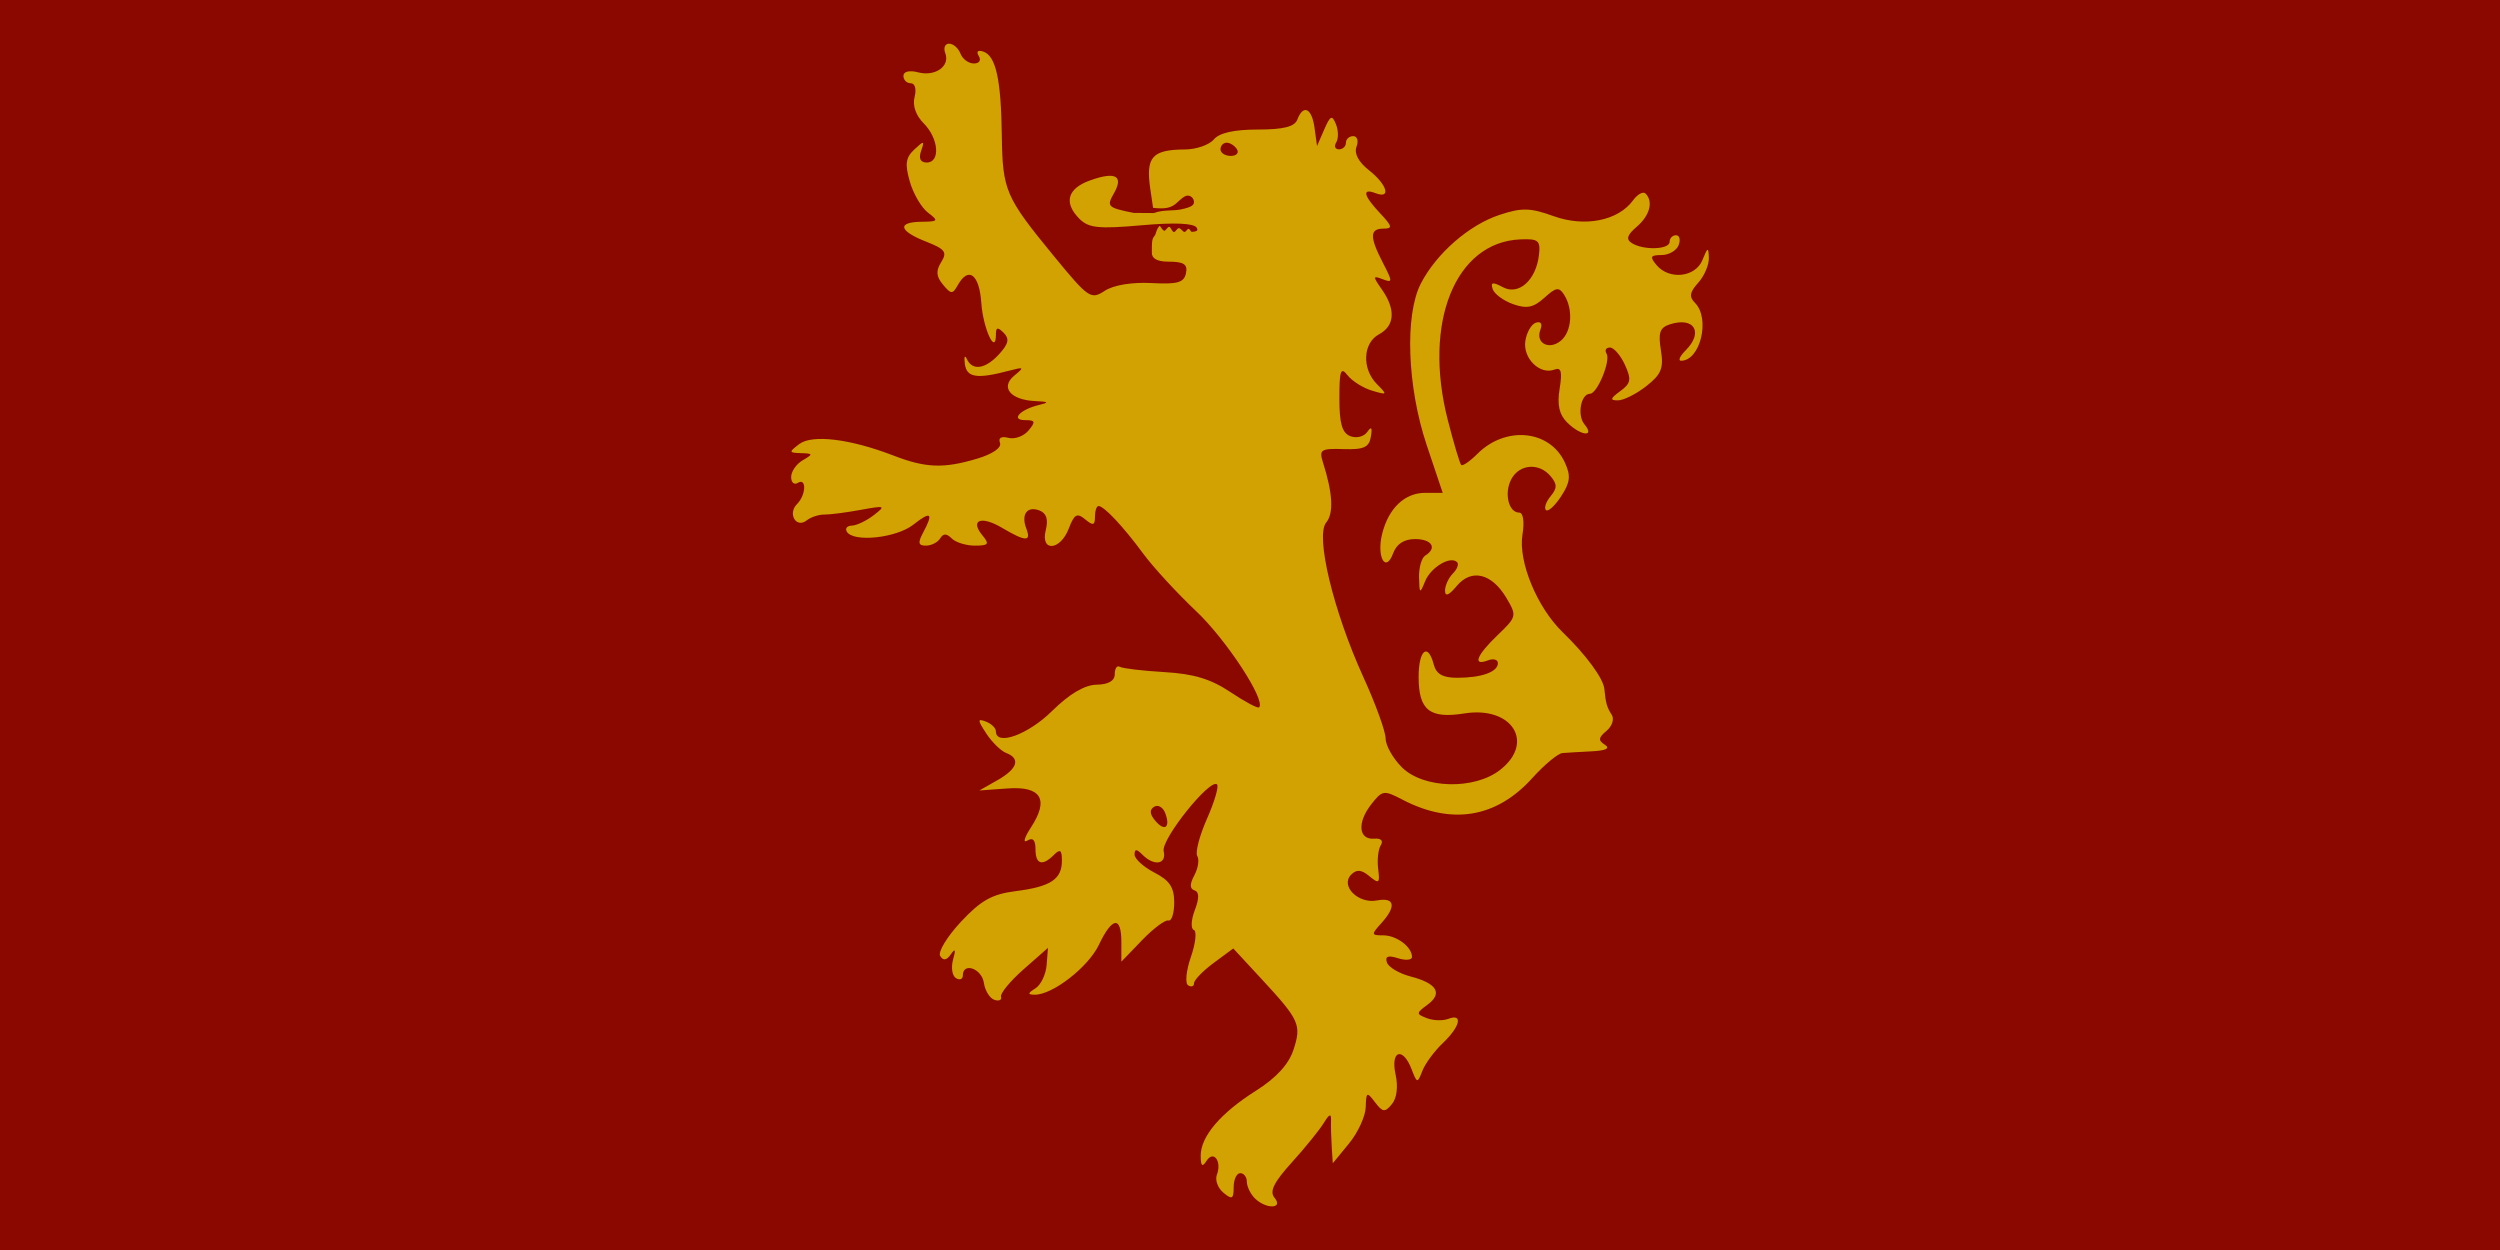 <?xml version="1.0" encoding="UTF-8" standalone="no"?>
<!-- Created with Inkscape (http://www.inkscape.org/) -->

<svg
   xmlns:dc="http://purl.org/dc/elements/1.1/"
   xmlns:cc="http://creativecommons.org/ns#"
   xmlns:rdf="http://www.w3.org/1999/02/22-rdf-syntax-ns#"
   xmlns:svg="http://www.w3.org/2000/svg"
   xmlns="http://www.w3.org/2000/svg"
   xmlns:sodipodi="http://sodipodi.sourceforge.net/DTD/sodipodi-0.dtd"
   xmlns:inkscape="http://www.inkscape.org/namespaces/inkscape"
   width="256"
   height="128"
   viewBox="0 0 256 128"
   id="svg2"
   version="1.1"
   inkscape:version="0.91 r13725"
   sodipodi:docname="house_lannister.svg"
   inkscape:export-filename="C:\Users\Greene\Documents\Firaxis ModBuddy\XCOM\Game of Thrones\imageSource\house_lannister.png"
   inkscape:export-xdpi="90"
   inkscape:export-ydpi="90">
  <defs
     id="defs4" />
  <sodipodi:namedview
     id="base"
     pagecolor="#ffffff"
     bordercolor="#666666"
     borderopacity="1.0"
     inkscape:pageopacity="0.0"
     inkscape:pageshadow="2"
     inkscape:zoom="2.8"
     inkscape:cx="154.69141"
     inkscape:cy="91.527327"
     inkscape:document-units="px"
     inkscape:current-layer="layer1"
     showgrid="false"
     units="px"
     showborder="true"
     inkscape:window-width="1920"
     inkscape:window-height="1138"
     inkscape:window-x="-8"
     inkscape:window-y="-8"
     inkscape:window-maximized="1"
     inkscape:snap-nodes="false" />
  <g
     inkscape:label="Layer 1"
     inkscape:groupmode="layer"
     id="layer1"
     transform="translate(0,-924.362)">
    <rect
       style="fill:#8b0800;fill-opacity:1;stroke:none;stroke-width:4;stroke-linecap:round;stroke-linejoin:round;stroke-miterlimit:4;stroke-dasharray:none;stroke-opacity:1"
       id="rect4182"
       width="256"
       height="128"
       x="0"
       y="924.362"
       ry="0" />
    <path
       style="fill:#d2a202;fill-opacity:1"
       d="m 97.195,928.83 c -0.424,0 -0.604,0.434 -0.4,0.965 0.518,1.35 -1.023,2.435 -2.797,1.971 -0.876,-0.229 -1.487,-0.079 -1.487,0.366 0,0.415 0.34,0.755 0.755,0.755 0.431,0 0.598,0.602 0.389,1.403 -0.228,0.871 0.127,1.896 0.936,2.706 1.537,1.537 1.727,4.008 0.309,4.008 -0.652,0 -0.852,-0.406 -0.581,-1.184 0.373,-1.068 0.305,-1.083 -0.693,-0.149 -0.884,0.826 -0.976,1.488 -0.459,3.289 0.356,1.24 1.191,2.668 1.856,3.172 1.112,0.843 1.059,0.919 -0.651,0.938 -2.538,0.029 -2.338,0.935 0.448,2.028 1.968,0.772 2.199,1.081 1.563,2.1 -0.562,0.9 -0.518,1.468 0.178,2.307 0.831,1.001 0.982,1.007 1.515,0.055 1.096,-1.959 2.21,-1.12 2.412,1.814 0.182,2.643 1.494,5.468 1.494,3.217 0,-0.726 0.186,-0.761 0.796,-0.151 0.61,0.61 0.506,1.115 -0.444,2.164 -1.407,1.554 -2.764,1.767 -3.327,0.523 -0.21,-0.465 -0.302,-0.237 -0.204,0.507 0.184,1.399 1.237,1.559 4.532,0.686 1.531,-0.405 1.582,-0.359 0.531,0.504 -1.456,1.196 -0.391,2.493 2.14,2.608 1.396,0.064 1.467,0.14 0.372,0.403 -1.932,0.465 -2.915,1.547 -1.405,1.547 1.043,0 1.097,0.163 0.351,1.061 -0.485,0.584 -1.411,0.924 -2.06,0.754 -0.734,-0.192 -1.061,10e-4 -0.865,0.513 0.189,0.494 -0.742,1.14 -2.328,1.615 -3.437,1.03 -5.27,0.963 -8.573,-0.311 -4.445,-1.715 -8.324,-2.19 -9.653,-1.181 -1.09,0.827 -1.077,0.891 0.183,0.93 1.244,0.039 1.258,0.097 0.169,0.731 -0.651,0.379 -1.184,1.149 -1.184,1.711 0,0.562 0.304,0.833 0.676,0.603 0.923,-0.571 0.86,1.237 -0.076,2.173 -0.981,0.981 -0.083,2.51 0.982,1.673 0.432,-0.339 1.241,-0.61 1.799,-0.6 0.558,0.009 2.232,-0.206 3.72,-0.479 2.529,-0.465 2.617,-0.429 1.353,0.545 -0.744,0.573 -1.751,1.052 -2.238,1.064 -0.487,0.012 -0.716,0.295 -0.509,0.63 0.684,1.107 5.063,0.64 6.799,-0.726 1.831,-1.441 2.096,-1.217 0.996,0.838 -0.545,1.019 -0.479,1.308 0.299,1.308 0.549,0 1.203,-0.331 1.453,-0.736 0.327,-0.53 0.66,-0.53 1.189,0 0.404,0.404 1.473,0.736 2.374,0.736 1.391,0 1.51,-0.156 0.783,-1.031 -1.329,-1.601 -0.157,-2.067 1.998,-0.793 2.421,1.43 3.009,1.448 2.481,0.073 -0.559,-1.457 0.084,-2.335 1.354,-1.847 0.712,0.273 0.916,0.909 0.643,2 -0.571,2.274 1.485,2.13 2.357,-0.165 0.556,-1.462 0.842,-1.622 1.674,-0.931 0.817,0.678 1.003,0.628 1.003,-0.265 0,-0.604 0.165,-1.098 0.366,-1.098 0.562,0 2.53,2.096 4.582,4.883 1.019,1.384 3.458,4.035 5.42,5.89 3.088,2.921 7.152,9.133 6.44,9.846 -0.132,0.132 -1.457,-0.572 -2.944,-1.567 -2.003,-1.34 -3.756,-1.87 -6.762,-2.045 -2.232,-0.13 -4.287,-0.376 -4.566,-0.545 -0.279,-0.17 -0.507,0.167 -0.507,0.747 0,0.691 -0.64,1.066 -1.86,1.088 -1.229,0.022 -2.778,0.937 -4.566,2.7 -2.46,2.425 -5.749,3.611 -5.749,2.073 0,-0.332 -0.457,-0.779 -1.016,-0.993 -0.884,-0.339 -0.88,-0.18 0.04,1.223 0.582,0.888 1.496,1.783 2.032,1.988 1.496,0.574 1.164,1.617 -0.886,2.783 l -1.86,1.057 2.877,-0.208 c 3.463,-0.251 4.285,1.118 2.401,3.999 -0.671,1.026 -0.84,1.629 -0.375,1.343 0.571,-0.352 0.845,-0.069 0.845,0.872 0,1.57 0.692,1.782 1.894,0.581 0.631,-0.631 0.812,-0.5 0.812,0.593 0,1.915 -1.144,2.671 -4.732,3.128 -2.43,0.31 -3.559,0.942 -5.614,3.145 -1.415,1.516 -2.368,3.09 -2.117,3.496 0.314,0.508 0.656,0.453 1.093,-0.179 0.449,-0.648 0.515,-0.486 0.225,0.548 -0.226,0.806 -0.093,1.66 0.295,1.899 0.387,0.239 0.703,0.112 0.703,-0.282 0,-1.38 1.938,-0.702 2.152,0.752 0.119,0.808 0.606,1.597 1.082,1.754 0.477,0.157 0.781,0.014 0.676,-0.32 -0.105,-0.333 0.934,-1.595 2.308,-2.806 l 2.5,-2.2 -0.135,1.754 c -0.074,0.965 -0.59,2.042 -1.146,2.394 -0.804,0.508 -0.821,0.642 -0.077,0.65 1.826,0.02 5.492,-2.831 6.575,-5.114 1.355,-2.855 2.298,-2.975 2.298,-0.293 l 0,2.022 2.112,-2.191 c 1.161,-1.206 2.379,-2.117 2.706,-2.024 0.327,0.093 0.593,-0.737 0.593,-1.843 0,-1.551 -0.465,-2.252 -2.029,-3.061 -1.116,-0.577 -2.029,-1.406 -2.029,-1.843 0,-0.599 0.2,-0.595 0.812,0.017 1.203,1.203 2.484,0.984 2.167,-0.372 -0.281,-1.203 4.778,-7.518 5.469,-6.827 0.199,0.199 -0.266,1.781 -1.034,3.517 -0.768,1.736 -1.215,3.452 -0.992,3.812 0.223,0.36 0.089,1.244 -0.297,1.966 -0.488,0.912 -0.484,1.385 0.011,1.55 0.492,0.164 0.5,0.798 0.028,2.039 -0.377,0.99 -0.421,1.897 -0.099,2.015 0.322,0.118 0.19,1.358 -0.295,2.758 -0.489,1.411 -0.614,2.71 -0.282,2.916 0.33,0.204 0.599,0.105 0.599,-0.219 0,-0.324 0.904,-1.258 2.009,-2.076 l 2.011,-1.485 2.893,3.126 c 3.893,4.205 4.115,4.696 3.268,7.263 -0.489,1.483 -1.756,2.864 -3.822,4.17 -3.655,2.31 -5.688,4.705 -5.673,6.682 0.007,1.061 0.161,1.193 0.592,0.513 0.72,-1.136 1.594,0.036 1.061,1.425 -0.204,0.532 0.099,1.357 0.674,1.835 0.887,0.736 1.046,0.65 1.046,-0.568 0,-0.79 0.304,-1.436 0.676,-1.436 0.372,0 0.676,0.396 0.676,0.879 0,0.483 0.365,1.244 0.812,1.691 1.143,1.143 2.972,1.096 2.019,-0.053 -0.534,-0.644 -0.081,-1.57 1.777,-3.624 1.372,-1.517 2.844,-3.334 3.272,-4.039 0.56,-0.922 0.768,-0.997 0.74,-0.266 -0.021,0.558 0.011,1.776 0.07,2.706 l 0.11,1.691 1.663,-2.029 c 0.915,-1.116 1.684,-2.79 1.709,-3.72 0.042,-1.556 0.118,-1.597 0.95,-0.5 0.788,1.039 1.01,1.064 1.729,0.197 0.507,-0.611 0.652,-1.788 0.375,-3.051 -0.537,-2.444 0.742,-2.861 1.639,-0.535 0.57,1.477 0.601,1.482 1.11,0.169 0.289,-0.744 1.232,-2.023 2.097,-2.842 1.776,-1.683 2.087,-3.061 0.558,-2.474 -0.558,0.214 -1.547,0.182 -2.198,-0.071 -1.114,-0.432 -1.11,-0.512 0.068,-1.379 1.583,-1.166 0.965,-2.189 -1.746,-2.892 -1.165,-0.302 -2.252,-0.948 -2.414,-1.435 -0.21,-0.629 0.12,-0.754 1.137,-0.431 0.788,0.25 1.433,0.192 1.433,-0.131 0,-1.027 -1.577,-2.211 -2.945,-2.211 -1.238,0 -1.251,-0.079 -0.203,-1.237 1.572,-1.737 1.392,-2.686 -0.444,-2.335 -1.925,0.368 -3.781,-1.501 -2.631,-2.651 0.555,-0.555 1.048,-0.511 1.864,0.166 0.982,0.815 1.085,0.731 0.895,-0.738 -0.118,-0.913 0.001,-2.006 0.265,-2.429 0.292,-0.469 0.03,-0.733 -0.672,-0.676 -1.601,0.129 -1.763,-1.634 -0.323,-3.49 1.146,-1.477 1.306,-1.503 3.207,-0.511 5.046,2.633 9.619,1.876 13.301,-2.2 1.242,-1.374 2.632,-2.529 3.089,-2.566 0.457,-0.036 1.819,-0.118 3.028,-0.179 1.439,-0.073 1.895,-0.305 1.32,-0.669 -0.702,-0.445 -0.669,-0.729 0.162,-1.419 0.572,-0.474 0.819,-1.208 0.55,-1.63 -0.509,-0.8 -0.622,-1.194 -0.764,-2.66 -0.105,-1.087 -1.873,-3.493 -4.272,-5.816 -2.622,-2.538 -4.562,-7.245 -4.117,-9.986 0.216,-1.329 0.081,-2.26 -0.327,-2.26 -1.1,0 -1.573,-2.006 -0.81,-3.431 0.833,-1.556 2.86,-1.701 4.032,-0.289 0.672,0.81 0.671,1.223 -0.013,2.046 -0.47,0.567 -0.686,1.201 -0.476,1.411 0.209,0.209 0.905,-0.419 1.546,-1.396 0.94,-1.435 1.017,-2.1 0.402,-3.451 -1.532,-3.363 -6.057,-3.819 -8.972,-0.903 -0.766,0.766 -1.51,1.274 -1.654,1.13 -0.144,-0.144 -0.762,-2.219 -1.375,-4.611 -2.553,-9.964 0.759,-18.204 7.429,-18.486 1.847,-0.078 2.077,0.111 1.915,1.567 -0.29,2.6 -2.07,4.202 -3.699,3.33 -1.052,-0.563 -1.279,-0.52 -1.043,0.192 0.166,0.501 1.106,1.195 2.087,1.542 1.404,0.496 2.085,0.358 3.199,-0.65 1.209,-1.094 1.505,-1.137 2.039,-0.293 0.937,1.481 0.772,3.762 -0.34,4.684 -1.211,1.005 -2.629,0.254 -2.104,-1.115 0.235,-0.614 0.057,-0.895 -0.461,-0.724 -0.465,0.153 -0.951,0.998 -1.079,1.878 -0.258,1.767 1.494,3.49 2.972,2.923 0.701,-0.269 0.828,0.19 0.541,1.957 -0.266,1.64 -0.048,2.638 0.757,3.443 1.39,1.39 2.913,1.563 1.784,0.203 -0.77,-0.927 -0.369,-3.13 0.569,-3.13 0.742,0 2.14,-3.389 1.695,-4.109 -0.213,-0.344 -0.058,-0.626 0.344,-0.626 0.402,0 1.092,0.795 1.535,1.766 0.69,1.515 0.622,1.898 -0.482,2.706 -1.027,0.751 -1.073,0.94 -0.233,0.94 0.579,0 1.886,-0.657 2.906,-1.458 1.543,-1.214 1.794,-1.831 1.492,-3.689 -0.291,-1.793 -0.107,-2.312 0.937,-2.644 2.484,-0.788 3.449,0.822 1.601,2.67 -0.585,0.585 -0.798,1.062 -0.473,1.062 1.982,0 3.018,-4.335 1.418,-5.935 -0.61,-0.61 -0.531,-1.088 0.338,-2.049 0.624,-0.689 1.114,-1.839 1.091,-2.553 -0.037,-1.135 -0.121,-1.107 -0.655,0.223 -0.715,1.778 -3.417,2.069 -4.714,0.507 -0.701,-0.845 -0.614,-1.015 0.521,-1.015 0.75,0 1.539,-0.457 1.753,-1.015 0.214,-0.558 0.094,-1.015 -0.266,-1.015 -0.36,0 -0.655,0.304 -0.655,0.676 0,0.798 -2.681,0.887 -3.875,0.128 -0.615,-0.391 -0.484,-0.825 0.507,-1.674 1.343,-1.15 1.721,-2.581 0.899,-3.403 -0.242,-0.242 -0.818,0.074 -1.278,0.703 -1.525,2.086 -4.936,2.765 -8.126,1.618 -2.415,-0.869 -3.253,-0.888 -5.535,-0.135 -3.126,1.032 -6.467,3.943 -8.062,7.026 -1.672,3.232 -1.404,10.589 0.602,16.57 l 1.633,4.87 -1.805,0 c -2.084,0 -3.743,1.581 -4.394,4.189 -0.591,2.368 0.354,4.073 1.116,2.014 0.362,-0.977 1.116,-1.468 2.256,-1.468 1.726,0 2.288,0.917 1.036,1.691 -0.372,0.23 -0.656,1.237 -0.633,2.238 0.04,1.679 0.086,1.71 0.619,0.393 0.58,-1.435 2.598,-2.64 3.279,-1.959 0.201,0.201 0.005,0.725 -0.435,1.165 -0.44,0.44 -0.8,1.23 -0.8,1.754 0,0.642 0.387,0.49 1.184,-0.469 1.509,-1.816 3.604,-1.316 5.101,1.217 1.08,1.828 1.058,1.927 -0.896,3.799 -2.174,2.083 -2.606,3.209 -0.992,2.59 0.558,-0.214 1.015,-0.086 1.015,0.286 0,0.898 -1.672,1.498 -4.177,1.498 -1.468,0 -2.136,-0.378 -2.391,-1.353 -0.597,-2.283 -1.549,-1.502 -1.549,1.27 0,3.399 1.13,4.301 4.677,3.734 4.876,-0.78 7.263,2.956 3.686,5.769 -2.647,2.082 -7.878,1.949 -10.085,-0.258 -0.913,-0.913 -1.66,-2.239 -1.66,-2.948 0,-0.709 -1.025,-3.538 -2.279,-6.288 -3.069,-6.731 -4.931,-14.469 -3.806,-15.824 0.788,-0.95 0.677,-2.996 -0.334,-6.166 -0.414,-1.299 -0.214,-1.427 2.112,-1.353 2.078,0.066 2.614,-0.177 2.799,-1.271 0.16,-0.95 0.051,-1.095 -0.369,-0.485 -0.329,0.478 -1.106,0.674 -1.728,0.435 -0.85,-0.326 -1.13,-1.284 -1.13,-3.872 0,-2.874 0.139,-3.262 0.845,-2.363 0.465,0.592 1.593,1.299 2.505,1.571 1.563,0.467 1.593,0.429 0.507,-0.657 -1.568,-1.568 -1.465,-4.223 0.2,-5.114 1.62,-0.867 1.732,-2.539 0.306,-4.575 -0.956,-1.365 -0.949,-1.458 0.069,-1.067 1.03,0.395 1.033,0.27 0.032,-1.666 -1.379,-2.666 -1.367,-3.514 0.049,-3.514 0.962,0 0.911,-0.236 -0.338,-1.566 -1.715,-1.826 -1.89,-2.61 -0.457,-2.06 1.613,0.619 1.177,-0.883 -0.681,-2.345 -1.078,-0.848 -1.545,-1.728 -1.281,-2.417 0.228,-0.595 0.079,-1.082 -0.333,-1.082 -0.412,0 -0.75,0.304 -0.75,0.676 0,0.372 -0.322,0.676 -0.716,0.676 -0.394,0 -0.52,-0.319 -0.279,-0.709 0.241,-0.39 0.229,-1.227 -0.027,-1.86 -0.397,-0.982 -0.574,-0.903 -1.202,0.54 l -0.736,1.691 -0.256,-1.86 c -0.28,-2.031 -1.148,-2.448 -1.763,-0.845 -0.28,0.729 -1.42,1.015 -4.048,1.015 -2.427,0 -3.942,0.342 -4.501,1.015 -0.463,0.558 -1.794,1.02 -2.958,1.026 -3.389,0.017 -4.027,0.787 -3.543,4.067 l 0.282,1.912 c 1.125,0.119 1.85,0.072 2.498,-0.579 0.328,-0.289 0.704,-0.676 1.054,-0.676 0.35,0 0.637,0.304 0.637,0.676 0,0.372 -0.492,0.533 -1.054,0.676 -1.09,0.286 -1.965,0.033 -3.056,0.435 l -2.074,-0.015 c -2.716,-0.543 -2.776,-0.672 -2.011,-2.015 0.901,-1.582 0.435,-2.349 -2.458,-1.308 -2.324,0.837 -2.71,2.294 -1.074,3.93 0.942,0.942 1.965,1.049 6.345,0.661 3.407,-0.302 5.375,-0.215 5.662,0.248 0.035,0.057 0.057,0.108 0.065,0.152 0.007,0.044 10e-4,0.081 -0.018,0.113 -0.02,0.032 -0.053,0.059 -0.1,0.08 -0.047,0.022 -0.108,0.039 -0.182,0.052 -0.074,0.013 -0.161,0.023 -0.262,0.03 -0.101,0.006 -0.215,-0.312 -0.342,-0.31 -0.127,0.002 -0.267,0.323 -0.42,0.321 -0.153,-10e-4 -0.384,-0.389 -0.564,-0.392 -0.192,-0.003 -0.323,0.391 -0.513,0.395 -0.19,0.004 -0.309,-0.512 -0.481,-0.528 -0.172,-0.016 -0.394,0.465 -0.531,0.402 -0.137,-0.064 -0.35,-0.381 -0.435,-0.519 -0.376,0.353 -0.374,0.877 -0.535,1.04 -0.161,0.163 -0.228,0.381 -0.255,0.668 -0.027,0.287 -0.016,0.644 -0.021,1.081 -0.005,0.495 0.441,0.891 1.659,0.891 1.622,0 2.025,0.26 1.835,1.184 -0.198,0.963 -0.859,1.151 -3.541,1.009 -2.004,-0.106 -3.88,0.206 -4.783,0.798 -1.413,0.926 -1.664,0.754 -5.193,-3.545 -4.994,-6.085 -5.267,-6.716 -5.345,-12.42 -0.078,-5.724 -0.609,-8.106 -1.905,-8.538 -0.555,-0.185 -0.733,-0.002 -0.448,0.458 0.268,0.434 0.048,0.764 -0.51,0.764 -0.54,0 -1.157,-0.457 -1.371,-1.015 -0.214,-0.558 -0.736,-1.015 -1.16,-1.015 z m 28.419,10.146 c 0.35,0 0.824,0.304 1.054,0.676 0.23,0.372 -0.057,0.676 -0.637,0.676 -0.58,0 -1.054,-0.304 -1.054,-0.676 0,-0.372 0.287,-0.676 0.637,-0.676 z m -7.119,67.909 c 0.32,0.01 0.65,0.282 0.822,0.73 0.571,1.488 -0.057,1.951 -1.04,0.767 -0.553,-0.667 -0.582,-1.109 -0.092,-1.412 0.098,-0.061 0.203,-0.087 0.31,-0.084 z"
       id="path4146"
       inkscape:connector-curvature="0"
       sodipodi:nodetypes="ssssssssssssssscssssscsssssssssssscssssscssssssssssssscsssssscccsssccsccccccssscsccccccsssccccccsscccssscscccscccscscccssccccsssccsccscccscssccccscccsscccccscccscccccssssssccssscssscssssssssssssssscssssssssscsssssssscssssccsssssccscscssssssscsssssssscsssssscsssssssssscscccsssccccsscccssssccccsscsccccccscssssssssscssssssscscs" />
  </g>
</svg>
